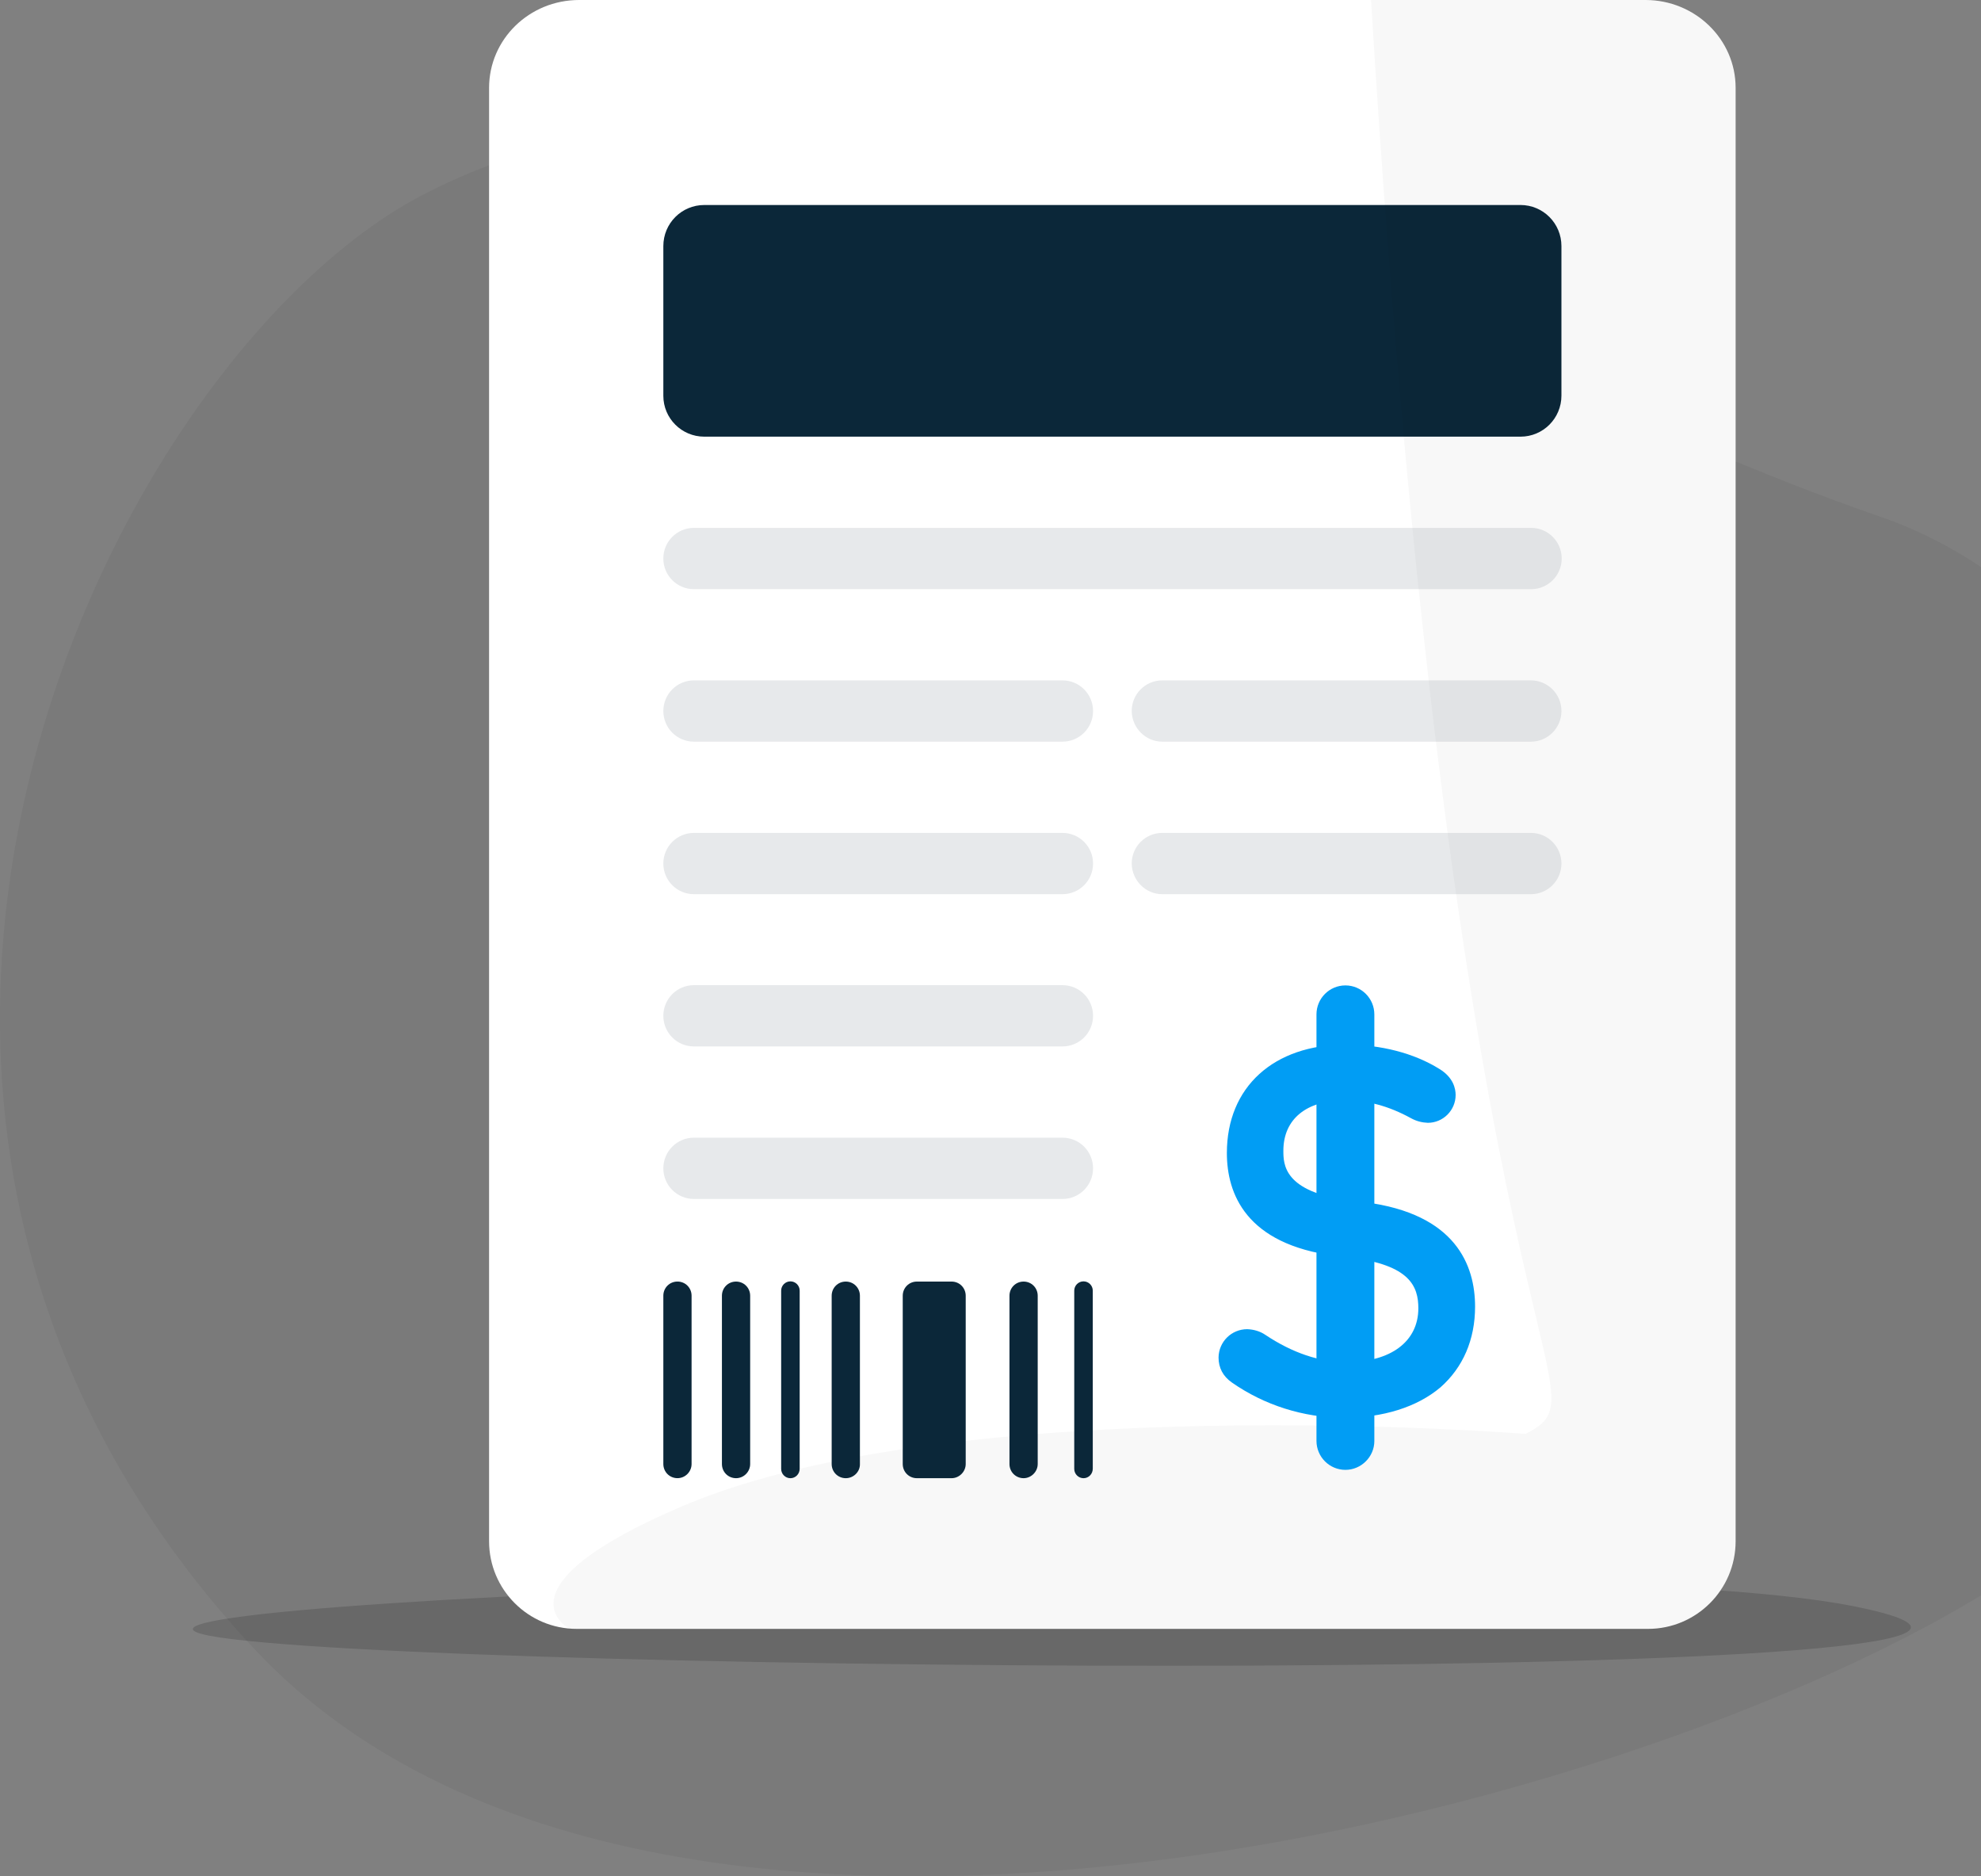 <svg width="113" height="107" viewBox="0 0 113 107" fill="none" xmlns="http://www.w3.org/2000/svg">
<rect x="0" y="0" width="113" height="107" fill="#808080" stroke="none"/>
<g style="mix-blend-mode:multiply" opacity="0.05">
<path d="M24.369 10.983C50.06 -1.984 79.935 20.056 107.225 29.457C128.232 36.69 135.838 71.912 118.103 87.337C102.404 100.997 38.82 120.189 14.415 93.94C-14.897 62.41 6.734 19.867 24.369 10.983Z" fill="black"/>
</g>
<path opacity="0.15" d="M105.683 91.593C128.865 96.21 23.344 95.463 11.959 93.287C0.949 91.173 88.012 88.079 105.683 91.593Z" fill="black"/>
<path d="M93.866 0H33.036C30.193 0 27.898 2.239 27.898 5.013V87.895C27.898 90.656 30.137 92.895 32.898 92.895H94.003C96.765 92.895 99.003 90.656 99.003 87.895V5.013C99.003 2.239 96.695 0 93.866 0Z" fill="white"/>
<path d="M40.175 24.903H86.73C88.024 24.903 89.067 23.857 89.067 22.56V14.035C89.067 12.737 88.024 11.691 86.73 11.691H40.175C38.881 11.691 37.838 12.737 37.838 14.035V22.573C37.838 23.857 38.881 24.903 40.175 24.903Z" fill="#0B2739"/>
<path d="M39.581 33.6H87.337C88.301 33.6 89.081 32.819 89.081 31.852C89.081 30.886 88.301 30.105 87.337 30.105H39.581C38.617 30.105 37.838 30.886 37.838 31.852C37.838 32.819 38.617 33.6 39.581 33.6Z" fill="#E7E9EB"/>
<path d="M39.581 42.297H60.606C61.571 42.297 62.35 41.516 62.35 40.55C62.35 39.583 61.571 38.802 60.606 38.802H39.581C38.617 38.802 37.838 39.583 37.838 40.55C37.838 41.516 38.617 42.297 39.581 42.297Z" fill="#E7E9EB"/>
<path d="M39.581 50.995H60.606C61.571 50.995 62.35 50.214 62.35 49.248C62.35 48.282 61.571 47.501 60.606 47.501H39.581C38.617 47.501 37.838 48.282 37.838 49.248C37.838 50.214 38.617 50.995 39.581 50.995Z" fill="#E7E9EB"/>
<path d="M39.581 59.678H60.606C61.571 59.678 62.35 58.898 62.35 57.931C62.35 56.965 61.571 56.184 60.606 56.184H39.581C38.617 56.184 37.838 56.965 37.838 57.931C37.838 58.898 38.617 59.678 39.581 59.678Z" fill="#E7E9EB"/>
<path d="M66.298 42.297H87.323C88.287 42.297 89.067 41.516 89.067 40.55C89.067 39.583 88.287 38.802 87.323 38.802H66.298C65.334 38.802 64.555 39.583 64.555 40.55C64.568 41.516 65.347 42.297 66.298 42.297Z" fill="#E7E9EB"/>
<path d="M66.298 50.995H87.323C88.287 50.995 89.067 50.214 89.067 49.248C89.067 48.282 88.287 47.501 87.323 47.501H66.298C65.334 47.501 64.555 48.282 64.555 49.248C64.568 50.214 65.347 50.995 66.298 50.995Z" fill="#E7E9EB"/>
<path d="M39.581 68.377H60.606C61.571 68.377 62.35 67.596 62.35 66.629C62.35 65.663 61.571 64.882 60.606 64.882H39.581C38.617 64.882 37.838 65.663 37.838 66.629C37.838 67.596 38.617 68.377 39.581 68.377Z" fill="#E7E9EB"/>
<path opacity="0.03" d="M94.004 92.895C96.765 92.895 99.004 90.656 99.004 87.895V5.102C99.004 2.29 96.761 0 93.997 0H78.206C83.004 78.441 92.041 79.268 87.02 81.775C87.02 81.775 54.682 79.192 38.956 85.884C27.99 90.541 32.487 92.895 32.487 92.895H94.004Z" fill="black"/>
<path d="M70.733 78.173C70.443 77.974 70.311 77.749 70.311 77.418C70.324 76.981 70.68 76.624 71.116 76.624C71.328 76.637 71.539 76.703 71.71 76.822C72.965 77.67 74.735 78.504 76.782 78.504C79.846 78.504 81.721 76.928 81.721 74.598C81.721 72.692 80.651 71.342 77.152 70.892L76.254 70.786C72.529 70.296 70.799 68.509 70.799 65.729C70.799 62.406 73.15 60.367 76.769 60.367C78.789 60.367 80.493 60.91 81.668 61.625C82.025 61.85 82.21 62.128 82.21 62.406C82.21 62.83 81.88 63.16 81.47 63.16H81.457C81.259 63.147 81.074 63.094 80.902 63.002C79.608 62.3 78.274 61.876 76.729 61.876C73.956 61.876 72.41 63.425 72.41 65.583C72.41 67.556 73.612 68.813 76.901 69.237L77.772 69.343C81.55 69.819 83.359 71.62 83.359 74.479C83.359 77.709 81.061 80.013 76.637 80.013C74.497 80.013 72.463 79.364 70.733 78.173Z" fill="#019DF4"/>
<path d="M76.6 80.86C74.341 80.834 72.136 80.145 70.274 78.848C69.759 78.491 69.508 78.001 69.508 77.418C69.521 76.518 70.247 75.803 71.145 75.803C71.515 75.817 71.885 75.922 72.189 76.134C73.721 77.154 75.279 77.683 76.798 77.683C79.334 77.683 80.905 76.505 80.905 74.612C80.905 73.368 80.43 72.15 77.062 71.726L76.164 71.62C71.053 70.958 69.983 68.059 69.983 65.755C69.983 61.996 72.651 59.573 76.772 59.573C78.766 59.573 80.668 60.063 82.107 60.963C82.913 61.453 83.032 62.102 83.032 62.446C83.032 63.32 82.319 64.034 81.447 64.034C81.117 64.021 80.8 63.942 80.509 63.783L80.483 63.77C79.202 63.068 78 62.75 76.706 62.75C74.526 62.75 73.206 63.823 73.206 65.623C73.206 66.378 73.206 67.98 76.983 68.456L77.855 68.562C83.045 69.224 84.141 72.163 84.141 74.519C84.141 76.399 83.454 77.988 82.16 79.126C80.839 80.238 78.911 80.86 76.6 80.86ZM71.212 77.511C71.687 77.842 72.176 78.12 72.704 78.358C72.215 78.12 71.727 77.842 71.264 77.524C71.238 77.498 71.198 77.498 71.172 77.485C71.185 77.471 71.185 77.485 71.212 77.511ZM78.594 70.323C80.364 70.746 81.526 71.514 82.107 72.626C81.381 71.104 79.77 70.561 78.594 70.323ZM71.832 67.172C72.281 68.483 73.417 69.343 75.253 69.767C73.457 69.303 72.321 68.456 71.832 67.172Z" fill="#019DF4"/>
<path d="M76.745 83.826C75.833 83.826 75.094 83.085 75.094 82.171V57.852C75.094 56.939 75.833 56.198 76.745 56.198C77.656 56.198 78.395 56.939 78.395 57.852V82.184C78.395 83.071 77.656 83.826 76.745 83.826Z" fill="#019DF4"/>
<path d="M38.644 84.3C38.194 84.3 37.838 83.942 37.838 83.492V73.894C37.838 73.444 38.194 73.087 38.644 73.087C39.093 73.087 39.449 73.444 39.449 73.894V83.492C39.449 83.929 39.093 84.3 38.644 84.3Z" fill="#0B2739"/>
<path d="M41.985 84.301C41.536 84.301 41.18 83.944 41.18 83.494V73.896C41.18 73.446 41.536 73.088 41.985 73.088C42.434 73.088 42.791 73.446 42.791 73.896V83.494C42.791 83.93 42.434 84.301 41.985 84.301Z" fill="#0B2739"/>
<path d="M48.245 84.301C47.796 84.301 47.44 83.944 47.44 83.494V73.896C47.44 73.446 47.796 73.088 48.245 73.088C48.694 73.088 49.051 73.446 49.051 73.896V83.494C49.064 83.93 48.694 84.301 48.245 84.301Z" fill="#0B2739"/>
<path d="M54.281 84.301H52.3C51.851 84.301 51.494 83.944 51.494 83.494V73.896C51.494 73.446 51.851 73.088 52.3 73.088H54.281C54.73 73.088 55.086 73.446 55.086 73.896V83.494C55.086 83.93 54.717 84.301 54.281 84.301Z" fill="#0B2739"/>
<path d="M58.388 84.301C57.939 84.301 57.582 83.944 57.582 83.494V73.896C57.582 73.446 57.939 73.088 58.388 73.088C58.837 73.088 59.193 73.446 59.193 73.896V83.494C59.193 83.93 58.824 84.301 58.388 84.301Z" fill="#0B2739"/>
<path d="M61.806 84.302C61.515 84.302 61.277 84.063 61.277 83.772V73.605C61.277 73.314 61.515 73.076 61.806 73.076C62.096 73.076 62.334 73.314 62.334 73.605V83.759C62.334 84.063 62.096 84.302 61.806 84.302Z" fill="#0B2739"/>
<path d="M45.087 84.302C44.796 84.302 44.559 84.063 44.559 83.772V73.605C44.559 73.314 44.796 73.076 45.087 73.076C45.377 73.076 45.615 73.314 45.615 73.605V83.759C45.615 84.063 45.377 84.302 45.087 84.302Z" fill="#0B2739"/>
</svg>
